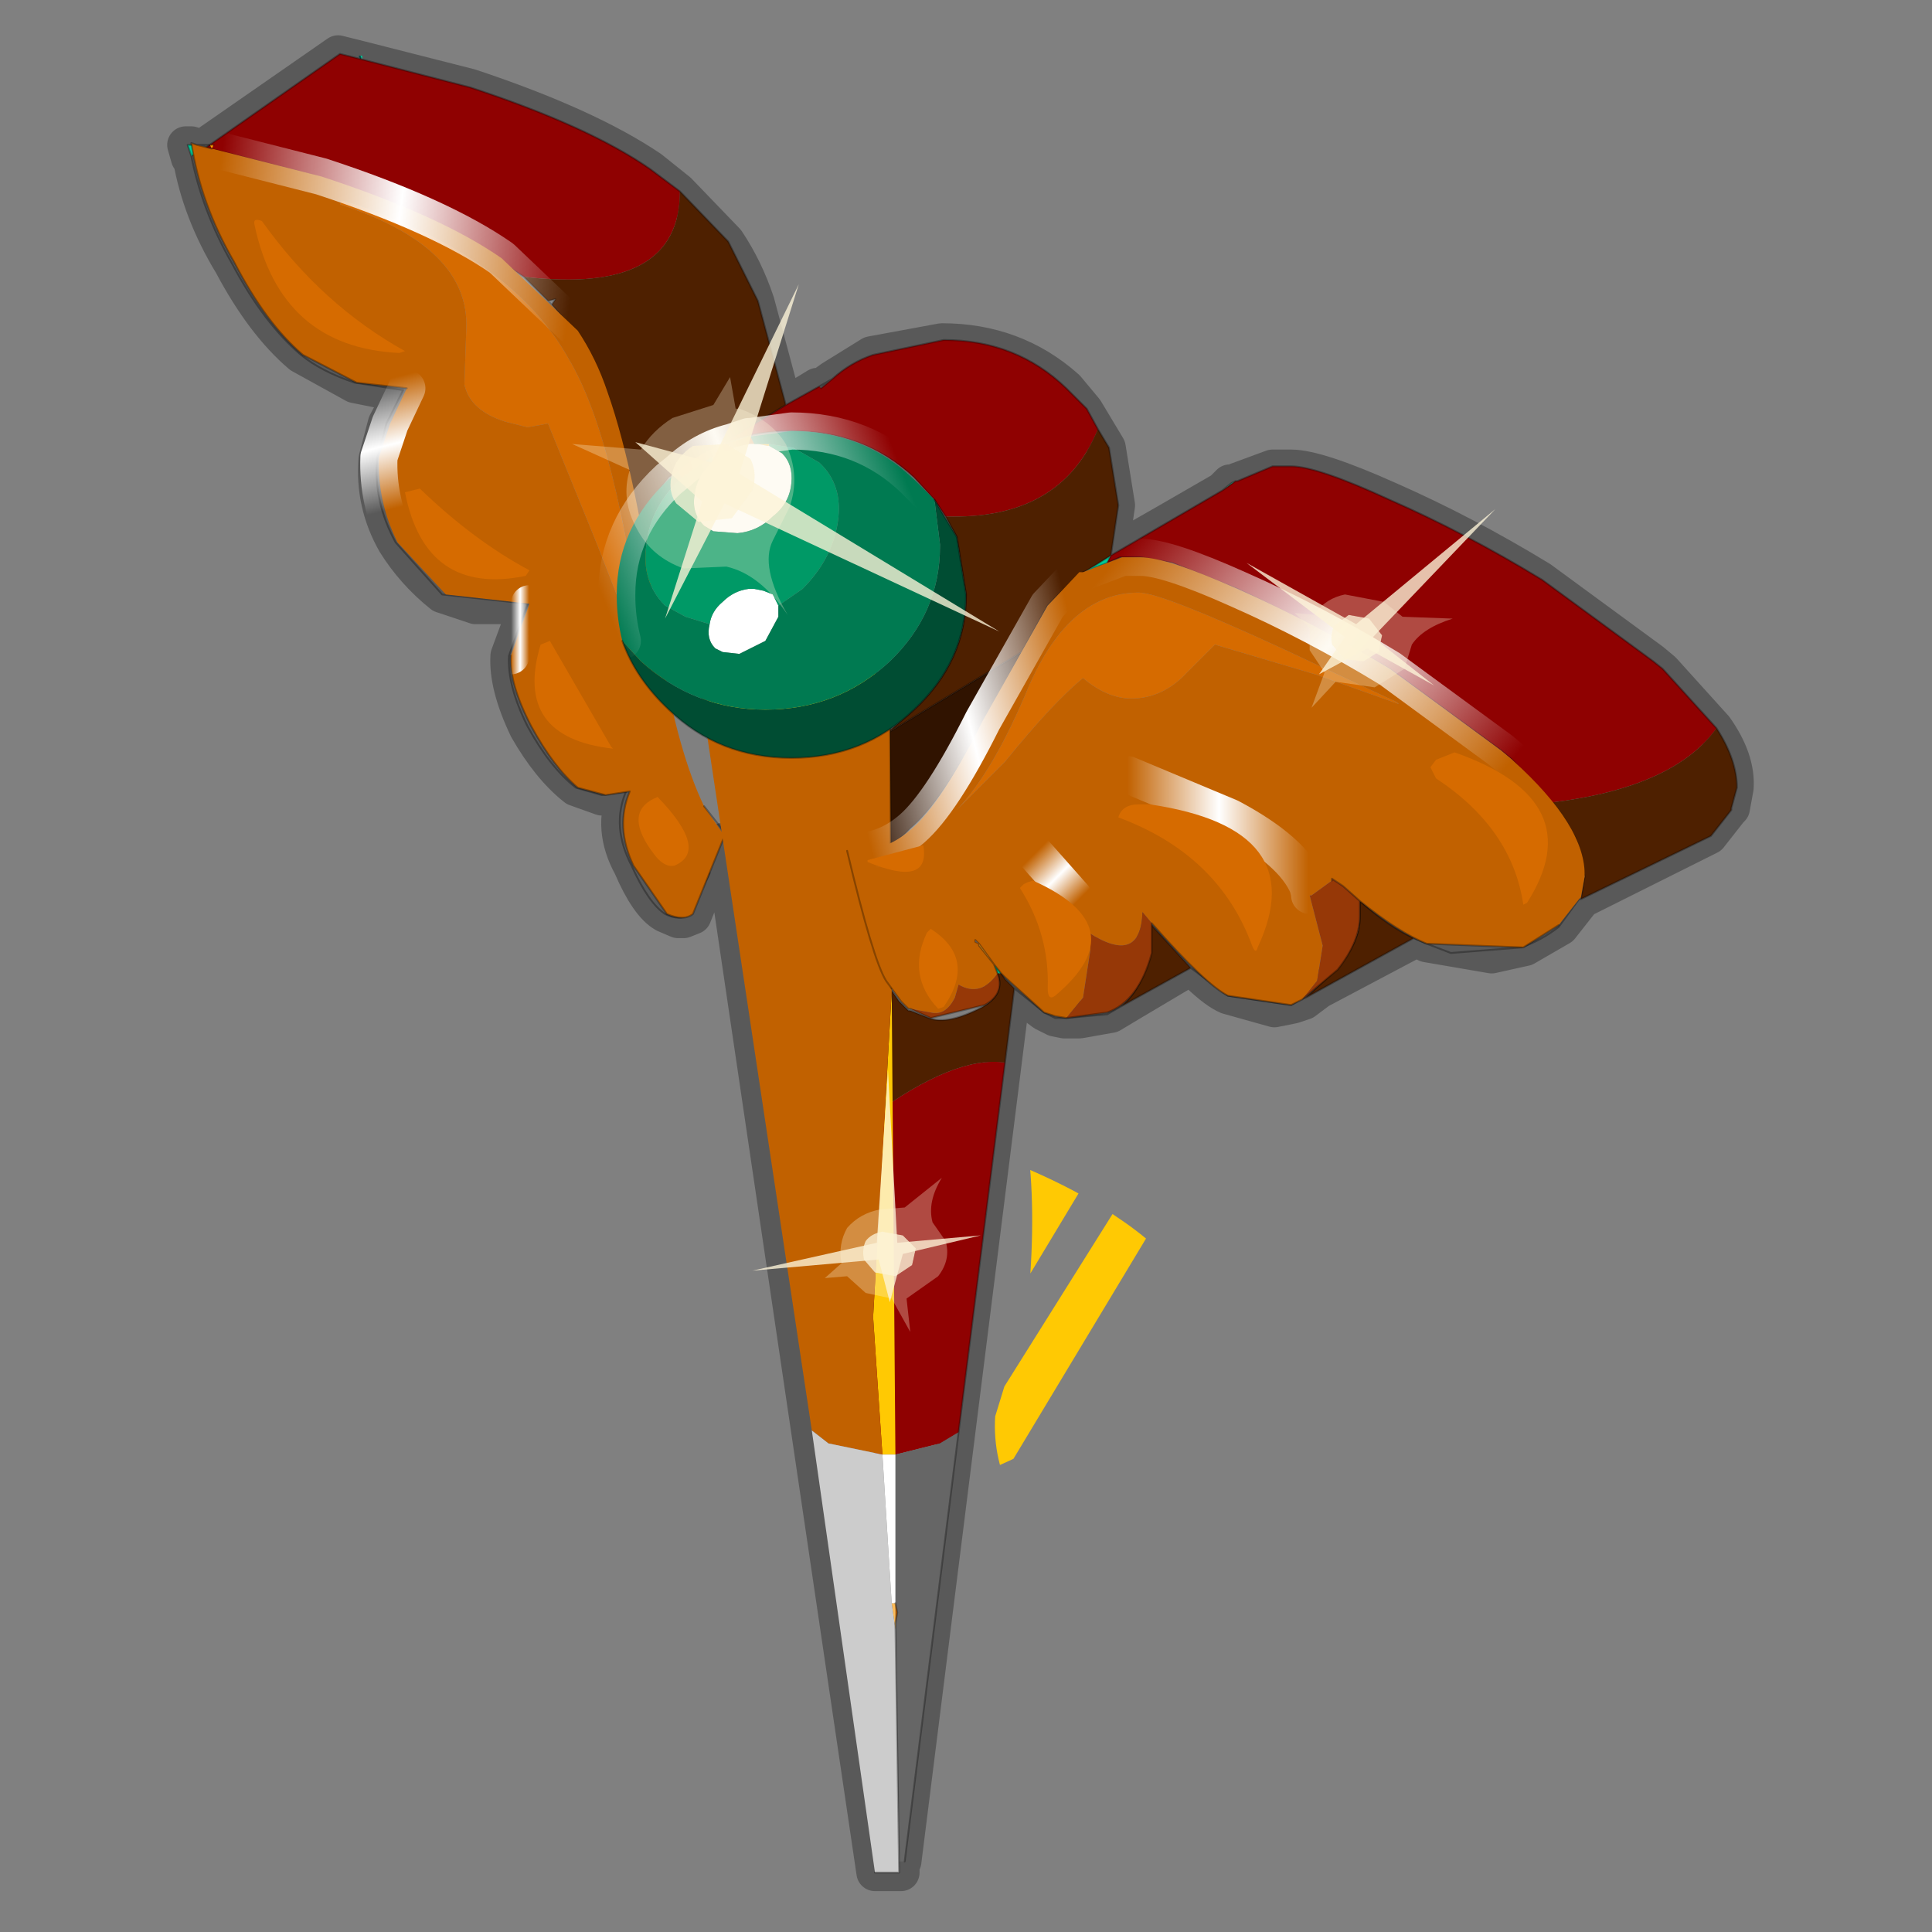 <?xml version="1.0" encoding="UTF-8" standalone="no"?>
<svg xmlns:xlink="http://www.w3.org/1999/xlink" height="520.0px" width="520.0px" xmlns="http://www.w3.org/2000/svg">
  <rect width="100%" height="100%" fill="#808080" stroke="none"/>
  <g transform="matrix(10.0, 0.0, 0.0, 10.0, 0.0, 0.0)">
    <use height="52.0" transform="matrix(1.0, 0.0, 0.0, 1.0, 0.0, 0.0)" width="52.0" xlink:href="#shape0"/>
    <use height="83.3" transform="matrix(0.725, 0.0, 0.0, 0.673, 4.274, -5.69)" width="53.1" xlink:href="#sprite0"/>
  </g>
  <defs>
    <g id="shape0" transform="matrix(1.0, 0.0, 0.0, 1.0, 0.0, 0.0)">
      <path d="M52.0 0.0 L52.0 52.0 0.0 52.0 0.0 0.0 52.0 0.0" fill="#33cc33" fill-opacity="0.0" fill-rule="evenodd" stroke="none"/>
      <path d="M9.7 1.6 L9.65 1.5 9.75 1.5 9.7 1.6" fill="#006666" fill-rule="evenodd" stroke="none"/>
      <path d="M9.7 1.6 L12.65 2.35 Q15.8 3.4 17.5 4.55 L18.25 5.15 19.55 6.5 Q20.05 7.25 20.35 8.15 L21.1 10.95 22.0 10.4 22.05 10.45 22.4 10.2 23.45 9.55 25.35 9.2 Q27.3 9.2 28.7 10.45 L29.2 11.05 29.5 11.55 29.8 12.05 30.05 13.6 29.85 14.95 Q31.35 14.1 32.9 13.2 L33.1 13.0 33.2 13.0 33.25 13.0 33.3 12.95 34.25 12.6 34.75 12.6 Q35.45 12.6 37.35 13.45 39.4 14.35 41.45 15.6 L44.45 17.8 44.75 18.05 46.15 19.6 Q46.75 20.45 46.7 21.2 L46.6 21.75 46.55 21.8 46.0 22.5 42.6 24.2 42.55 24.25 42.0 24.95 41.05 25.5 40.15 25.7 38.4 25.4 37.6 25.0 36.65 24.35 37.6 25.05 38.05 25.3 35.5 26.65 35.1 26.95 34.8 27.05 34.3 27.15 33.05 26.8 Q32.45 26.55 31.1 24.95 L31.05 24.95 31.05 25.0 32.0 26.05 30.4 27.0 29.9 27.3 29.05 27.45 28.7 27.45 28.65 27.45 28.4 27.4 28.1 27.25 27.3 26.65 27.05 26.35 26.95 26.2 26.9 26.2 27.0 26.35 27.25 26.6 24.3 50.1 24.25 50.1 24.25 50.4 23.55 50.4 19.45 22.65 18.65 24.65 18.4 24.75 18.25 24.75 17.9 24.6 Q17.45 24.35 17.0 23.3 16.45 22.3 16.85 21.35 L16.3 21.45 16.2 21.45 15.5 21.2 Q14.8 20.65 14.2 19.6 13.65 18.45 13.7 17.65 L14.2 16.3 14.15 16.3 13.45 16.3 13.25 16.3 13.05 16.3 12.95 16.3 12.8 16.3 11.9 16.0 Q11.15 15.4 10.65 14.6 10.05 13.55 10.15 12.35 L10.4 11.4 10.85 10.55 10.8 10.55 10.6 10.55 10.55 10.55 9.55 10.35 8.1 9.55 Q7.1 8.7 6.25 7.1 5.4 5.7 5.15 4.25 L5.1 4.25 5.0 3.9 5.05 3.9 5.15 3.9 5.3 3.95 5.5 3.95 9.1 1.45 9.3 1.5 9.7 1.6 Z" fill="none" stroke="#000000" stroke-linecap="round" stroke-linejoin="round" stroke-opacity="0.302" stroke-width="1.0"/>
      <path d="M9.75 1.6 L9.7 1.5 9.75 1.5 9.75 1.6 M32.9 13.2 L33.15 13.0 33.25 12.95 32.9 13.2 M26.85 26.2 L26.75 25.95 26.95 26.2 26.85 26.2 M5.5 4.0 L5.15 4.2 5.05 3.9 5.25 3.9 5.5 4.0 M29.8 15.15 L29.15 15.4 29.1 15.45 28.95 15.55 29.05 15.45 29.1 15.45 29.9 14.95 29.8 15.15 M26.25 25.35 L26.35 25.45 26.25 25.35" fill="#00cc99" fill-rule="evenodd" stroke="none"/>
      <path d="M9.75 1.6 L12.65 2.35 Q15.85 3.4 17.5 4.55 L18.3 5.15 Q18.3 7.95 14.1 7.45 L13.4 7.0 Q12.45 6.25 10.9 5.65 L8.55 4.75 5.65 4.0 5.5 4.0 9.15 1.45 9.35 1.5 9.75 1.6 M21.15 10.9 L22.05 10.4 22.1 10.45 22.4 10.2 Q22.9 9.75 23.5 9.55 L25.4 9.15 Q27.35 9.15 28.7 10.45 L29.25 11.0 29.55 11.55 Q28.55 14.0 25.45 13.9 L25.15 13.45 24.6 12.85 Q23.25 11.6 21.3 11.6 L21.25 11.6 Q20.15 11.6 19.25 12.05 L21.15 10.9 M29.9 14.95 L32.9 13.2 33.25 12.95 33.3 12.95 34.25 12.55 34.75 12.55 Q35.45 12.55 37.4 13.45 39.45 14.35 41.5 15.6 L44.5 17.8 44.75 18.0 46.2 19.6 Q45.05 21.2 41.75 21.6 L40.7 20.45 40.4 20.2 37.4 18.0 Q35.35 16.8 33.3 15.85 L31.55 15.15 30.7 15.0 30.15 15.0 29.8 15.15 29.9 14.95 M27.05 28.6 L25.8 38.55 25.3 38.85 24.1 39.15 23.85 39.15 23.75 39.15 23.55 39.15 23.45 30.05 Q25.7 28.4 27.05 28.6" fill="#8f0101" fill-rule="evenodd" stroke="none"/>
      <path d="M18.3 5.15 L19.6 6.5 20.4 8.1 21.15 10.9 19.25 12.05 18.0 12.85 17.2 13.9 17.15 13.9 16.3 10.55 15.5 8.95 14.85 8.2 14.95 8.05 14.75 8.1 14.1 7.45 Q18.3 7.95 18.3 5.15 M29.55 11.55 L29.85 12.05 30.1 13.6 29.9 14.95 29.1 15.45 29.05 15.45 28.95 15.55 28.2 16.3 27.5 17.55 23.85 19.75 24.6 19.1 Q26.0 17.8 26.0 16.0 L25.75 14.45 25.45 13.9 Q28.55 14.0 29.55 11.55 M46.2 19.6 Q46.75 20.45 46.75 21.2 L46.6 21.75 46.6 21.8 46.05 22.5 42.55 24.2 42.65 23.6 42.55 23.0 42.4 22.55 41.75 21.6 Q45.05 21.2 46.2 19.6 M38.05 25.25 L35.15 26.85 35.95 26.1 Q36.6 25.35 36.6 24.7 L36.6 24.25 Q37.4 24.95 38.05 25.25 M32.05 26.05 L30.15 27.1 Q30.7 26.7 30.95 25.65 L30.95 24.85 32.05 26.05 M27.3 26.6 L27.05 28.6 Q25.7 28.4 23.45 30.05 L23.45 25.7 23.55 25.7 23.85 26.45 24.2 26.95 24.45 27.2 24.5 27.2 25.0 27.4 Q25.5 27.6 26.45 27.1 27.05 26.75 26.85 26.2 L26.95 26.2 27.05 26.35 27.3 26.6" fill="#4e2000" fill-rule="evenodd" stroke="none"/>
      <path d="M27.5 17.55 L26.45 19.45 Q25.35 21.6 24.5 22.3 24.1 22.75 23.55 22.9 L23.75 19.75 23.85 19.75 27.5 17.55" fill="#301300" fill-rule="evenodd" stroke="none"/>
      <path d="M25.8 38.55 L24.35 50.1 23.6 50.1 23.55 39.15 23.75 39.15 23.85 39.15 24.1 39.15 25.3 38.85 25.8 38.55" fill="#666666" fill-rule="evenodd" stroke="none"/>
      <path d="M23.45 25.7 L23.45 25.3 23.55 25.7 23.45 25.7" fill="#333333" fill-rule="evenodd" stroke="none"/>
      <path d="M9.75 1.6 L12.65 2.35 Q15.85 3.4 17.5 4.55 L18.3 5.15 19.6 6.5 20.4 8.1 21.15 10.9 22.05 10.4 22.4 10.2 Q22.9 9.75 23.5 9.55 L25.4 9.15 Q27.35 9.15 28.7 10.45 L29.25 11.0 29.55 11.55 29.85 12.05 30.1 13.6 29.9 14.95 32.9 13.2 33.15 13.0 33.25 12.95 33.3 12.95 34.25 12.55 34.75 12.55 Q35.45 12.55 37.4 13.45 39.45 14.35 41.5 15.6 L44.5 17.8 44.75 18.0 46.2 19.6 Q46.75 20.45 46.75 21.2 L46.6 21.75 46.6 21.8 46.05 22.5 42.55 24.2 42.5 24.2 41.95 24.95 Q41.5 25.3 40.95 25.5 L39.05 25.65 38.4 25.4 38.05 25.25 35.15 26.85 35.0 26.9 34.75 27.05 33.05 26.8 32.05 26.05 30.15 27.1 29.8 27.3 28.7 27.4 28.4 27.4 28.1 27.25 27.3 26.6 27.05 28.6 25.8 38.55 24.35 50.1 M23.6 50.1 L23.55 39.15 23.45 30.05 23.45 25.7 23.45 25.3 23.55 25.7 23.85 26.45 24.2 26.95 24.45 27.2 24.5 27.2 25.0 27.4 Q25.5 27.6 26.45 27.1 27.05 26.75 26.85 26.2 L26.75 25.95 26.95 26.2 27.05 26.35 27.3 26.6 M5.5 4.0 L9.15 1.45 9.35 1.5 9.75 1.6 M14.1 7.45 L13.4 7.0 Q12.45 6.25 10.9 5.65 L8.55 4.75 5.65 4.0 5.5 4.0 5.15 4.2 Q5.45 5.7 6.25 7.1 7.1 8.7 8.1 9.55 8.65 10.0 9.55 10.3 L10.85 10.5 10.4 11.4 10.15 12.35 Q10.05 13.5 10.65 14.6 L11.9 16.0 14.2 16.25 13.7 17.65 Q13.65 18.45 14.2 19.55 14.8 20.65 15.5 21.2 L16.2 21.4 16.85 21.3 Q16.45 22.25 17.0 23.3 17.45 24.3 17.9 24.6 18.3 24.8 18.55 24.6 L19.1 23.5 M5.5 4.0 L5.25 3.9 5.05 3.9 5.15 4.2 M14.75 8.1 L14.1 7.45 M14.75 8.1 L14.85 8.2 14.95 8.05 14.75 8.1 M19.25 12.05 L18.0 12.85 17.2 13.9 17.15 13.9 16.3 10.55 15.5 8.95 14.85 8.2 M17.2 13.9 L17.15 13.9 M28.95 15.55 L28.2 16.3 27.5 17.55 26.45 19.45 Q25.35 21.6 24.5 22.3 24.1 22.75 23.55 22.9 L23.75 19.75 23.85 19.75 24.6 19.1 Q26.0 17.8 26.0 16.0 L25.75 14.45 25.45 13.9 25.15 13.45 24.6 12.85 Q23.25 11.6 21.3 11.6 L21.25 11.6 Q20.15 11.6 19.25 12.05 L21.15 10.9 M29.8 15.15 L29.15 15.4 29.1 15.45 28.95 15.55 29.05 15.45 29.1 15.45 29.9 14.95 29.8 15.15 30.15 15.0 30.7 15.0 31.55 15.15 33.3 15.85 Q35.35 16.8 37.4 18.0 L40.4 20.2 40.7 20.45 41.75 21.6 M22.1 10.45 L22.4 10.2 M23.85 19.75 L27.5 17.55 M35.15 26.85 L35.95 26.1 Q36.6 25.35 36.6 24.7 L36.6 24.25 Q37.4 24.95 38.05 25.25 M42.55 24.2 L42.65 23.6 42.55 23.0 42.4 22.55 41.75 21.6 M42.5 24.2 L42.55 24.2 M33.25 12.95 L32.9 13.2 M30.15 27.1 Q30.7 26.7 30.95 25.65 L30.95 24.85 32.05 26.05" fill="none" stroke="#000000" stroke-linecap="round" stroke-linejoin="round" stroke-opacity="0.302" stroke-width="0.05"/>
      <path d="M5.7 4.0 L5.65 3.9 5.75 3.9 5.7 4.0" fill="#ffa203" fill-rule="evenodd" stroke="none"/>
      <path d="M17.35 17.75 L17.3 17.8 17.35 17.75" fill="#ffcc00" fill-rule="evenodd" stroke="none"/>
      <path d="M5.3 3.9 L5.7 4.0 8.65 4.75 Q11.85 5.8 13.5 6.95 L15.55 8.9 Q16.05 9.65 16.35 10.55 17.15 12.8 17.8 17.6 18.25 20.25 18.95 21.7 L19.5 22.5 18.65 24.6 Q18.4 24.8 17.95 24.6 L17.05 23.3 Q16.55 22.25 16.95 21.3 L16.3 21.4 15.55 21.2 Q14.9 20.65 14.3 19.55 13.7 18.4 13.75 17.65 L14.25 16.25 12.0 16.0 10.7 14.6 Q10.15 13.5 10.2 12.3 L10.5 11.4 10.95 10.45 9.6 10.3 8.15 9.55 Q7.15 8.7 6.3 7.05 5.4 5.5 5.15 3.85 L5.3 3.9 M17.35 17.75 Q16.6 11.8 15.3 9.65 13.8 6.95 9.55 5.5 L9.2 5.4 9.15 5.5 Q12.65 6.65 12.55 8.85 L12.5 10.35 Q12.65 11.05 13.6 11.35 L14.2 11.5 14.75 11.4 16.05 14.6 17.3 17.8 17.35 17.75" fill="#c16100" fill-rule="evenodd" stroke="none"/>
      <path d="M17.3 17.8 L16.05 14.6 14.75 11.4 14.2 11.5 13.6 11.35 Q12.65 11.05 12.5 10.35 L12.55 8.85 Q12.65 6.65 9.15 5.5 L9.2 5.4 9.55 5.5 Q13.8 6.95 15.3 9.65 16.6 11.8 17.35 17.75 L17.3 17.8" fill="#d66b00" fill-rule="evenodd" stroke="none"/>
      <path d="M5.65 3.9 L5.3 3.9 5.7 4.0 M5.75 3.9 L5.65 3.9 M10.95 10.45 L9.6 10.3 8.15 9.55 Q7.15 8.7 6.3 7.05 5.4 5.5 5.15 3.85 L5.3 3.9 M18.95 21.7 L19.5 22.4 19.5 22.5 18.65 24.6 Q18.4 24.8 17.95 24.6 L17.05 23.3 Q16.55 22.25 16.95 21.3 L16.3 21.4 15.55 21.2 Q14.9 20.65 14.3 19.55 13.7 18.4 13.75 17.65" fill="none" stroke="#000000" stroke-linecap="round" stroke-linejoin="round" stroke-opacity="0.302" stroke-width="0.05"/>
      <path d="M5.7 4.0 L8.65 4.75 Q11.85 5.8 13.5 6.95 L15.55 8.9" fill="none" stroke="url(#gradient0)" stroke-linecap="round" stroke-linejoin="round" stroke-width="1.0"/>
      <path d="M14.25 16.25 L12.0 16.0 10.7 14.6 Q10.15 13.5 10.2 12.3 L10.5 11.4 10.95 10.45" fill="none" stroke="url(#gradient1)" stroke-linecap="round" stroke-linejoin="round" stroke-width="1.0"/>
      <path d="M13.75 17.65 L14.25 16.25" fill="none" stroke="url(#gradient2)" stroke-linecap="round" stroke-linejoin="round" stroke-width="1.0"/>
      <path d="M10.9 9.45 L10.75 9.5 Q7.55 9.35 6.85 6.05 6.8 5.85 7.05 5.95 8.65 8.2 10.9 9.45" fill="#d66b00" fill-rule="evenodd" stroke="none"/>
      <path d="M11.1 13.2 L11.3 13.15 Q12.75 14.55 14.25 15.35 L14.15 15.5 Q11.45 16.05 10.9 13.25 L11.1 13.2" fill="#d66b00" fill-rule="evenodd" stroke="none"/>
      <path d="M16.45 20.1 L16.5 20.15 Q13.8 19.85 14.55 17.35 L14.8 17.25 16.45 20.1" fill="#d66b00" fill-rule="evenodd" stroke="none"/>
      <path d="M18.15 23.3 Q17.9 23.35 17.65 23.05 16.7 21.85 17.7 21.45 19.1 22.9 18.15 23.3" fill="#d66b00" fill-rule="evenodd" stroke="none"/>
      <path d="M23.95 18.7 L23.2 19.3 22.5 19.55 22.4 19.55 21.45 19.65 19.6 19.3 18.9 18.75 18.8 18.4 Q18.9 18.0 19.5 17.7 L21.35 17.45 23.1 17.7 23.95 18.45 23.95 18.7 M23.75 39.15 L23.5 35.45 24.0 26.7 24.1 39.15 23.85 39.15 23.75 39.15" fill="#ffc903" fill-rule="evenodd" stroke="none"/>
      <path d="M18.9 18.75 L19.6 19.3 21.45 19.65 22.4 19.55 22.5 19.55 23.2 19.3 23.95 18.7 24.0 26.6 24.0 26.7 23.5 35.45 23.75 39.15 22.3 38.85 21.85 38.5 18.95 19.25 Q18.85 19.0 18.9 18.75 M24.1 43.15 L24.15 43.4 24.1 43.7 24.1 43.15" fill="#c16100" fill-rule="evenodd" stroke="none"/>
      <path d="M24.0 43.15 L24.1 43.15 24.1 43.7 24.1 43.85 24.0 43.15" fill="#febb56" fill-rule="evenodd" stroke="none"/>
      <path d="M21.85 38.5 L22.3 38.85 23.75 39.15 24.0 43.15 24.1 43.85 24.1 43.7 24.2 50.4 23.55 50.4 21.85 38.5" fill="#cccccc" fill-rule="evenodd" stroke="none"/>
      <path d="M24.1 39.15 L24.1 43.15 24.0 43.15 23.75 39.15 23.85 39.15 24.1 39.15" fill="#ffffff" fill-rule="evenodd" stroke="none"/>
      <path d="M18.9 18.75 L19.6 19.3 21.45 19.65 22.4 19.55 22.5 19.55 23.2 19.3 23.95 18.7 23.95 18.45 23.1 17.7 21.35 17.45 19.5 17.7 Q18.9 18.0 18.8 18.4 L18.9 18.75 Q18.85 19.0 18.95 19.25 M24.0 26.6 L23.95 18.7 M24.1 43.15 L24.15 43.4 24.1 43.7 24.2 50.4 23.55 50.4" fill="none" stroke="#000000" stroke-linecap="round" stroke-linejoin="round" stroke-opacity="0.302" stroke-width="0.05"/>
      <path d="M26.75 25.95 L26.35 25.45 26.35 25.4 26.75 25.95" fill="#ffa203" fill-rule="evenodd" stroke="none"/>
      <path d="M29.15 15.4 L30.2 15.0 30.7 15.0 Q31.4 15.0 33.3 15.85 35.35 16.75 37.4 18.0 L40.4 20.2 40.7 20.45 Q42.7 22.25 42.65 23.6 L42.55 24.15 42.5 24.2 41.95 24.9 41.0 25.5 38.4 25.4 Q37.65 25.1 36.6 24.25 L36.15 23.85 35.85 23.65 35.85 23.7 35.3 24.1 35.25 24.1 35.25 24.05 35.2 23.85 Q34.8 22.9 33.1 22.0 L30.35 20.85 33.1 22.0 Q34.8 22.9 35.2 23.85 L35.25 24.05 35.25 24.1 35.6 25.45 35.45 26.4 35.05 26.9 34.75 27.05 33.05 26.8 Q32.45 26.5 31.0 24.85 L30.75 24.55 Q30.7 26.0 29.3 25.1 L29.35 25.55 29.15 26.85 28.7 27.4 28.4 27.35 28.1 27.25 27.05 26.3 26.95 26.2 26.75 25.95 26.85 26.2 Q26.4 26.85 25.8 26.5 L25.7 26.85 Q25.45 27.35 25.05 27.25 L24.5 27.15 24.45 27.15 24.25 26.95 23.85 26.4 Q23.5 25.85 22.8 22.9 23.75 23.0 24.55 22.3 25.35 21.6 26.45 19.4 L28.2 16.3 29.05 15.4 29.15 15.4 M26.35 25.4 L26.35 25.45 26.75 25.95 26.35 25.4 26.25 25.3 26.25 25.35 26.35 25.4 M27.35 22.4 L28.9 24.15 29.3 25.1 28.9 24.15 27.35 22.4 M29.15 18.25 Q29.8 18.8 30.45 18.8 31.3 18.8 31.95 18.1 L32.7 17.35 35.4 18.15 37.65 18.95 37.6 18.9 34.5 17.45 Q31.25 15.95 30.65 15.95 28.8 15.95 27.7 18.45 26.75 20.75 25.75 21.8 L27.05 20.5 Q28.35 18.9 29.15 18.25" fill="#c16100" fill-rule="evenodd" stroke="none"/>
      <path d="M24.5 27.15 L25.05 27.25 Q25.45 27.35 25.7 26.85 L25.8 26.5 Q26.4 26.85 26.85 26.2 27.05 26.75 26.5 27.05 L25.05 27.4 24.5 27.15 M28.7 27.4 L29.15 26.85 29.35 25.55 29.3 25.1 Q30.7 26.0 30.75 24.55 L31.0 24.85 31.0 25.65 Q30.65 26.95 29.8 27.25 L28.7 27.4 M36.6 24.25 L36.6 24.65 Q36.6 25.35 36.0 26.1 L35.05 26.9 35.45 26.4 35.6 25.45 35.25 24.1 35.3 24.1 35.85 23.7 35.85 23.65 36.15 23.85 36.6 24.25" fill="#963807" fill-rule="evenodd" stroke="none"/>
      <path d="M29.15 18.25 Q28.35 18.9 27.05 20.5 L25.75 21.8 Q26.75 20.75 27.7 18.45 28.8 15.95 30.65 15.95 31.25 15.95 34.5 17.45 L37.6 18.9 37.65 18.95 35.4 18.15 32.7 17.35 31.95 18.1 Q31.3 18.8 30.45 18.8 29.8 18.8 29.15 18.25" fill="#d66b00" fill-rule="evenodd" stroke="none"/>
      <path d="M22.8 22.9 Q23.5 25.85 23.85 26.4 L24.25 26.95 24.45 27.15 24.5 27.15 M26.85 26.2 L26.75 25.95 26.35 25.45 26.35 25.4 26.25 25.35 26.25 25.3 26.35 25.4 26.75 25.95 26.95 26.2 27.05 26.3 28.1 27.25 28.4 27.35 28.7 27.4 M41.95 24.9 L41.0 25.5 38.4 25.4 Q37.65 25.1 36.6 24.25 L36.6 24.65 Q36.6 25.35 36.0 26.1 L35.05 26.9 34.75 27.05 33.05 26.8 Q32.45 26.5 31.0 24.85 L31.0 25.65 Q30.65 26.95 29.8 27.25 L28.7 27.4 M35.85 23.7 L35.85 23.65 36.15 23.85 36.6 24.25 M26.85 26.2 Q27.05 26.75 26.5 27.05 L25.05 27.4 24.5 27.15" fill="none" stroke="#000000" stroke-linecap="round" stroke-linejoin="round" stroke-opacity="0.302" stroke-width="0.05"/>
      <path d="M40.7 20.45 L40.4 20.2 37.4 18.0 Q35.35 16.75 33.3 15.85 31.4 15.0 30.7 15.0 L30.2 15.0 29.15 15.4" fill="none" stroke="url(#gradient3)" stroke-linecap="round" stroke-linejoin="round" stroke-width="1.0"/>
      <path d="M29.15 15.4 L29.05 15.4 28.2 16.3 26.45 19.4 Q25.35 21.6 24.55 22.3 23.75 23.0 22.8 22.9" fill="none" stroke="url(#gradient4)" stroke-linecap="round" stroke-linejoin="round" stroke-width="1.0"/>
      <path d="M30.35 20.85 L33.1 22.0 Q34.8 22.9 35.2 23.85 L35.25 24.05 35.25 24.1" fill="none" stroke="url(#gradient5)" stroke-linecap="round" stroke-linejoin="round" stroke-width="1.0"/>
      <path d="M29.3 25.1 L28.9 24.15 27.35 22.4" fill="none" stroke="url(#gradient6)" stroke-linecap="round" stroke-linejoin="round" stroke-width="1.0"/>
      <path d="M30.65 21.65 L30.95 21.65 Q35.35 22.3 33.85 25.5 33.8 25.7 33.7 25.45 32.8 23.0 30.1 22.0 30.2 21.65 30.65 21.65" fill="#d66b00" fill-rule="evenodd" stroke="none"/>
      <path d="M38.5 20.65 L38.65 20.45 39.15 20.25 Q42.85 21.55 41.1 24.3 L41.0 24.35 Q40.7 22.3 38.65 20.95 L38.5 20.65" fill="#d66b00" fill-rule="evenodd" stroke="none"/>
      <path d="M27.55 23.8 L27.65 23.75 27.8 23.7 Q30.6 24.95 28.4 26.8 28.2 26.95 28.2 26.6 28.25 25.15 27.45 23.9 L27.55 23.8" fill="#d66b00" fill-rule="evenodd" stroke="none"/>
      <path d="M25.4 27.1 L25.25 27.15 Q24.4 26.25 24.95 25.1 L25.05 25.0 Q26.3 25.8 25.4 27.1" fill="#d66b00" fill-rule="evenodd" stroke="none"/>
      <path d="M23.35 23.2 L23.35 23.15 24.85 22.75 Q25.05 23.9 23.35 23.2" fill="#d66b00" fill-rule="evenodd" stroke="none"/>
      <path d="M20.3 11.95 L20.15 11.95 19.75 12.05 19.15 12.3 18.35 12.85 18.25 12.7 Q18.9 12.1 19.7 11.9 L20.15 11.75 20.2 11.75 20.3 11.95" fill="#c16100" fill-rule="evenodd" stroke="none"/>
      <path d="M19.75 12.05 L19.2 12.4 19.15 12.3 19.75 12.05 M20.7 12.0 L20.65 12.0 20.4 11.95 20.3 11.95 20.7 11.95 20.7 12.0" fill="#ffb403" fill-rule="evenodd" stroke="none"/>
      <path d="M19.75 12.05 L20.15 11.95 20.3 11.95 20.4 11.95 20.65 12.0 20.7 12.0 21.05 12.2 Q21.35 12.5 21.3 13.0 21.25 13.55 20.8 13.9 20.4 14.3 19.85 14.35 L19.2 14.3 18.95 14.15 Q18.6 13.8 18.7 13.3 18.75 12.8 19.2 12.4 L19.75 12.05 M20.95 16.3 L20.95 16.6 20.6 17.25 19.9 17.6 19.45 17.55 19.25 17.45 Q19.0 17.2 19.1 16.8 19.15 16.45 19.45 16.2 19.75 15.9 20.15 15.85 L20.3 15.85 20.55 15.9 20.8 16.0 20.95 16.3" fill="#ffffff" fill-rule="evenodd" stroke="none"/>
      <path d="M25.15 13.45 L25.75 14.45 26.0 16.0 Q26.0 17.8 24.6 19.1 23.25 20.4 21.3 20.4 19.35 20.4 18.0 19.1 17.1 18.25 16.75 17.25 L17.25 17.8 Q18.7 19.1 20.6 19.1 22.55 19.1 23.95 17.8 25.3 16.5 25.3 14.7 L25.3 14.65 25.15 13.45" fill="#004d33" fill-rule="evenodd" stroke="none"/>
      <path d="M20.3 11.95 L20.2 11.75 21.3 11.6 Q23.25 11.6 24.6 12.9 L25.15 13.45 25.3 14.65 25.3 14.7 Q25.3 16.5 23.95 17.8 22.55 19.1 20.6 19.1 18.7 19.1 17.25 17.8 L16.75 17.25 Q16.6 16.65 16.6 16.05 L16.6 16.0 Q16.6 14.2 18.0 12.9 L18.25 12.7 18.35 12.85 Q17.5 13.65 17.4 14.65 17.25 15.65 17.9 16.3 L18.45 16.6 19.1 16.8 Q19.0 17.2 19.25 17.45 L19.45 17.55 19.9 17.6 20.6 17.25 20.95 16.6 20.95 16.3 21.6 15.85 Q22.4 15.05 22.55 14.05 22.7 13.05 22.05 12.45 L21.35 12.05 20.7 11.95 20.3 11.95" fill="#007a51" fill-rule="evenodd" stroke="none"/>
      <path d="M19.2 12.4 Q18.75 12.8 18.7 13.3 18.6 13.8 18.95 14.15 L19.2 14.3 19.85 14.35 Q20.4 14.3 20.8 13.9 21.25 13.55 21.3 13.0 21.35 12.5 21.05 12.2 L20.7 12.0 20.7 11.95 21.35 12.05 22.05 12.45 Q22.7 13.05 22.55 14.05 22.4 15.05 21.6 15.85 L20.95 16.3 20.8 16.0 20.55 15.9 20.3 15.85 20.15 15.85 Q19.75 15.9 19.45 16.2 19.15 16.45 19.1 16.8 L18.45 16.6 17.9 16.3 Q17.25 15.65 17.4 14.65 17.5 13.65 18.35 12.85 L19.15 12.3 19.2 12.4" fill="#009966" fill-rule="evenodd" stroke="none"/>
      <path d="M20.2 11.75 L20.15 11.75 19.7 11.9 Q18.9 12.1 18.25 12.7 M20.2 11.75 L21.3 11.6 Q23.25 11.6 24.6 12.9 L25.15 13.45 M16.75 17.25 Q16.6 16.65 16.6 16.05 L16.6 16.0 Q16.6 14.2 18.0 12.9 L18.25 12.7" fill="none" stroke="url(#gradient7)" stroke-linecap="round" stroke-linejoin="round" stroke-width="1.0"/>
      <path d="M25.15 13.45 L25.75 14.45 26.0 16.0 Q26.0 17.8 24.6 19.1 23.25 20.4 21.3 20.4 19.35 20.4 18.0 19.1 17.1 18.25 16.75 17.25" fill="none" stroke="#000000" stroke-linecap="round" stroke-linejoin="round" stroke-opacity="0.302" stroke-width="0.05"/>
      <path d="M19.9 12.75 L26.9 17.0 19.5 13.55 17.9 16.65 18.9 13.5 17.1 11.9 19.15 12.45 21.5 7.65 19.9 12.75" fill="#fcf3d8" fill-opacity="0.792" fill-rule="evenodd" stroke="none"/>
      <path d="M20.8 14.55 Q20.45 15.25 21.2 16.55 20.45 15.45 19.55 15.25 L18.4 15.3 Q17.55 15.0 17.15 14.25 16.7 13.45 16.95 12.65 L15.4 11.95 17.25 12.1 Q17.55 11.6 18.1 11.25 L19.2 10.9 19.65 10.15 19.8 11.0 19.9 11.0 Q20.75 11.3 21.15 11.95 21.55 12.8 21.25 13.65 L20.8 14.55 M18.65 12.0 Q18.2 12.3 18.1 12.7 17.95 13.2 18.2 13.55 L18.8 14.05 19.7 13.95 20.25 13.2 Q20.4 12.75 20.2 12.35 L19.55 11.95 18.65 12.0" fill="#fcf3d8" fill-opacity="0.302" fill-rule="evenodd" stroke="none"/>
      <path d="M18.65 12.0 L19.55 11.95 20.2 12.35 Q20.4 12.75 20.25 13.2 L19.7 13.95 18.8 14.05 18.2 13.55 Q17.95 13.2 18.1 12.7 18.2 12.3 18.65 12.0" fill="#fcf3d8" fill-opacity="0.843" fill-rule="evenodd" stroke="none"/>
      <path d="M36.5 16.8 L40.25 13.7 36.95 17.15 38.6 18.45 36.8 17.45 35.5 18.15 36.2 17.15 33.55 15.15 36.5 16.8" fill="#fcf3d8" fill-opacity="0.792" fill-rule="evenodd" stroke="none"/>
      <path d="M37.75 16.6 L39.1 16.65 Q38.3 16.9 38.0 17.35 L37.8 18.0 37.0 18.5 35.95 18.35 35.3 19.05 35.65 18.1 35.25 17.5 35.25 16.9 34.85 16.5 35.4 16.55 35.4 16.5 Q35.7 16.1 36.2 16.0 L37.25 16.2 37.75 16.6 M35.85 17.35 L36.2 17.75 36.7 17.8 37.1 17.55 37.2 17.1 36.85 16.65 36.3 16.55 35.9 16.85 Q35.8 17.1 35.85 17.35" fill="#fcf3d8" fill-opacity="0.302" fill-rule="evenodd" stroke="none"/>
      <path d="M35.85 17.35 Q35.8 17.1 35.9 16.85 L36.3 16.55 36.85 16.65 37.2 17.1 37.1 17.55 36.7 17.8 36.2 17.75 35.85 17.35" fill="#fcf3d8" fill-opacity="0.843" fill-rule="evenodd" stroke="none"/>
      <path d="M23.6 33.45 L23.9 28.8 24.15 33.45 26.4 33.25 24.3 33.75 23.95 35.05 23.65 33.9 20.25 34.2 23.6 33.45" fill="#fcf3d8" fill-opacity="0.792" fill-rule="evenodd" stroke="none"/>
      <path d="M24.35 32.5 L25.35 31.7 Q24.95 32.35 25.1 32.9 L25.45 33.4 Q25.6 33.9 25.25 34.35 L24.4 34.95 24.5 35.85 24.0 34.95 23.3 34.8 22.8 34.35 22.2 34.4 22.65 34.0 Q22.55 33.5 22.8 33.05 23.15 32.65 23.7 32.55 L24.35 32.5 M23.55 34.25 L24.1 34.35 24.55 34.05 24.65 33.6 24.3 33.25 23.75 33.15 Q23.45 33.2 23.3 33.4 23.2 33.6 23.25 33.9 L23.55 34.25" fill="#fcf3d8" fill-opacity="0.302" fill-rule="evenodd" stroke="none"/>
      <path d="M23.55 34.25 L23.25 33.9 Q23.2 33.6 23.3 33.4 23.45 33.2 23.75 33.15 L24.3 33.25 24.65 33.6 24.55 34.05 24.1 34.35 23.55 34.25" fill="#fcf3d8" fill-opacity="0.843" fill-rule="evenodd" stroke="none"/>
    </g>
    <linearGradient gradientTransform="matrix(0.006, 7.0E-4, -4.0E-4, 0.003, 10.65, 6.45)" gradientUnits="userSpaceOnUse" id="gradient0" spreadMethod="pad" x1="-819.2" x2="819.2">
      <stop offset="0.0" stop-color="#ffffff" stop-opacity="0.0"/>
      <stop offset="0.502" stop-color="#ffffff"/>
      <stop offset="0.992" stop-color="#ffffff" stop-opacity="0.0"/>
    </linearGradient>
    <linearGradient gradientTransform="matrix(7.0E-4, 0.002, -0.004, 0.001, 11.55, 11.7)" gradientUnits="userSpaceOnUse" id="gradient1" spreadMethod="pad" x1="-819.2" x2="819.2">
      <stop offset="0.0" stop-color="#ffffff" stop-opacity="0.0"/>
      <stop offset="0.502" stop-color="#ffffff"/>
      <stop offset="0.992" stop-color="#ffffff" stop-opacity="0.0"/>
    </linearGradient>
    <linearGradient gradientTransform="matrix(3.0E-4, 0.0, 0.0, 9.0E-4, 14.0, 16.9)" gradientUnits="userSpaceOnUse" id="gradient2" spreadMethod="pad" x1="-819.2" x2="819.2">
      <stop offset="0.0" stop-color="#ffffff" stop-opacity="0.0"/>
      <stop offset="0.502" stop-color="#ffffff"/>
      <stop offset="0.992" stop-color="#ffffff" stop-opacity="0.0"/>
    </linearGradient>
    <linearGradient gradientTransform="matrix(0.006, 0.004, -0.005, 0.006, 33.1, 20.55)" gradientUnits="userSpaceOnUse" id="gradient3" spreadMethod="pad" x1="-819.2" x2="819.2">
      <stop offset="0.0" stop-color="#ffffff" stop-opacity="0.0"/>
      <stop offset="0.502" stop-color="#ffffff"/>
      <stop offset="0.992" stop-color="#ffffff" stop-opacity="0.0"/>
    </linearGradient>
    <linearGradient gradientTransform="matrix(0.004, -0.001, 0.001, 0.004, 26.0, 19.15)" gradientUnits="userSpaceOnUse" id="gradient4" spreadMethod="pad" x1="-819.2" x2="819.2">
      <stop offset="0.0" stop-color="#ffffff" stop-opacity="0.0"/>
      <stop offset="0.502" stop-color="#ffffff"/>
      <stop offset="0.992" stop-color="#ffffff" stop-opacity="0.0"/>
    </linearGradient>
    <linearGradient gradientTransform="matrix(0.003, 0.0, 0.0, 0.002, 32.8, 22.5)" gradientUnits="userSpaceOnUse" id="gradient5" spreadMethod="pad" x1="-819.2" x2="819.2">
      <stop offset="0.0" stop-color="#ffffff" stop-opacity="0.0"/>
      <stop offset="0.502" stop-color="#ffffff"/>
      <stop offset="0.992" stop-color="#ffffff" stop-opacity="0.0"/>
    </linearGradient>
    <linearGradient gradientTransform="matrix(7.0E-4, 8.0E-4, -0.001, 0.001, 28.3, 23.75)" gradientUnits="userSpaceOnUse" id="gradient6" spreadMethod="pad" x1="-819.2" x2="819.2">
      <stop offset="0.0" stop-color="#ffffff" stop-opacity="0.0"/>
      <stop offset="0.502" stop-color="#ffffff"/>
      <stop offset="0.992" stop-color="#ffffff" stop-opacity="0.0"/>
    </linearGradient>
    <linearGradient gradientTransform="matrix(0.005, -0.002, 0.002, 0.005, 20.8, 15.65)" gradientUnits="userSpaceOnUse" id="gradient7" spreadMethod="pad" x1="-819.2" x2="819.2">
      <stop offset="0.0" stop-color="#ffffff" stop-opacity="0.0"/>
      <stop offset="0.502" stop-color="#ffffff"/>
      <stop offset="0.992" stop-color="#ffffff" stop-opacity="0.0"/>
    </linearGradient>
    <g id="sprite0" transform="matrix(1.0, 0.0, 0.0, 1.0, 22.8, 38.3)">
      <clipPath id="clipPath0" transform="matrix(1.0, 0.0, 0.0, 1.0, 22.8, 38.3)">
        <use height="69.05" transform="matrix(1.0, 0.0, 0.0, 1.0, -21.55, -24.05)" width="51.85" xlink:href="#shape1"/>
      </clipPath>
      <g clip-path="url(#clipPath0)">
        <use height="97.45" transform="matrix(0.524, 0.0, 0.0, 0.524, 6.098, -21.177)" width="44.65" xlink:href="#sprite1"/>
        <use height="97.45" transform="matrix(0.524, 0.0, 0.0, 0.524, -22.802, -38.277)" width="44.65" xlink:href="#sprite1"/>
      </g>
    </g>
    <g id="shape1" transform="matrix(1.0, 0.0, 0.0, 1.0, 21.55, 24.05)">
      <path d="M5.45 -1.45 L4.45 -0.6 4.5 3.95 5.3 3.3 Q6.45 2.25 7.95 -0.95 L10.35 -5.6 11.55 -6.9 11.7 -6.95 13.1 -7.55 13.8 -7.55 Q14.75 -7.55 17.4 -6.25 L23.05 -3.05 27.2 0.2 27.6 0.55 Q30.35 3.25 30.3 5.25 L30.15 6.1 30.1 6.15 29.35 7.2 28.0 8.05 24.45 7.9 Q23.4 7.45 21.95 6.2 L21.95 6.85 Q21.95 7.85 21.1 8.95 L19.8 10.15 19.4 10.35 Q18.5 10.65 17.05 10.0 16.2 9.6 14.2 7.1 L14.2 8.3 Q13.75 10.2 12.6 10.7 L11.05 10.9 10.65 10.85 10.25 10.65 8.8 9.3 8.65 9.1 8.6 9.05 8.35 8.75 8.5 9.1 Q8.8 9.9 8.0 10.4 6.65 11.15 6.0 10.9 L5.25 10.55 5.2 10.55 4.9 10.2 4.55 9.8 4.7 34.25 4.75 34.65 4.7 35.1 4.8 45.0 3.95 45.0 -1.7 3.6 -1.75 3.5 -2.45 2.4 -1.75 3.6 Q-2.55 6.5 -2.9 6.75 L-3.85 6.7 Q-4.45 6.3 -5.1 4.8 -5.8 3.25 -5.25 1.8 L-6.15 2.0 Q-6.8 2.0 -7.15 1.65 -8.1 0.85 -8.9 -0.75 -9.7 -2.45 -9.65 -3.6 L-8.95 -5.7 Q-11.3 -5.4 -12.1 -6.05 -13.15 -7.0 -13.85 -8.15 -14.65 -9.75 -14.55 -11.5 L-14.15 -12.9 -13.55 -14.25 -15.35 -14.5 Q-16.6 -14.95 -17.35 -15.65 -18.75 -16.9 -19.9 -19.3 -21.15 -21.6 -21.55 -24.05 L-21.3 -24.0 -20.75 -23.85 Q-18.15 -23.3 -16.7 -22.75 -12.3 -21.2 -10.0 -19.45 -8.25 -18.2 -7.15 -16.55 -6.45 -15.45 -6.05 -14.15 L-4.85 -9.15 -3.7 -10.7 Q-1.8 -12.6 0.85 -12.6 3.55 -12.6 5.45 -10.7 L6.15 -9.85 7.0 -8.35 Q7.35 -7.3 7.35 -6.05 7.35 -3.4 5.45 -1.45 M7.7 7.85 L7.8 7.95 7.7 7.8 7.7 7.85" fill="#a90156" fill-rule="evenodd" stroke="none"/>
    </g>
    <g id="sprite1" transform="matrix(1.0, 0.0, 0.0, 1.0, 26.7, 41.05)">
      <use height="97.45" transform="matrix(1.0, 0.0, 0.0, 1.0, -26.7, -41.05)" width="44.65" xlink:href="#shape2"/>
    </g>
    <g id="shape2" transform="matrix(1.0, 0.0, 0.0, 1.0, 26.7, 41.05)">
      <path d="M9.95 -8.05 L12.75 -7.2 -21.3 53.75 -26.7 56.4 -4.4 18.1 9.95 -8.05 M6.85 -41.05 Q1.2 -14.1 17.95 -28.5 L-20.1 39.6 Q-19.3 26.55 -23.45 19.75 L6.85 -41.05" fill="#ffc903" fill-rule="evenodd" stroke="none"/>
    </g>
  </defs>
</svg>
